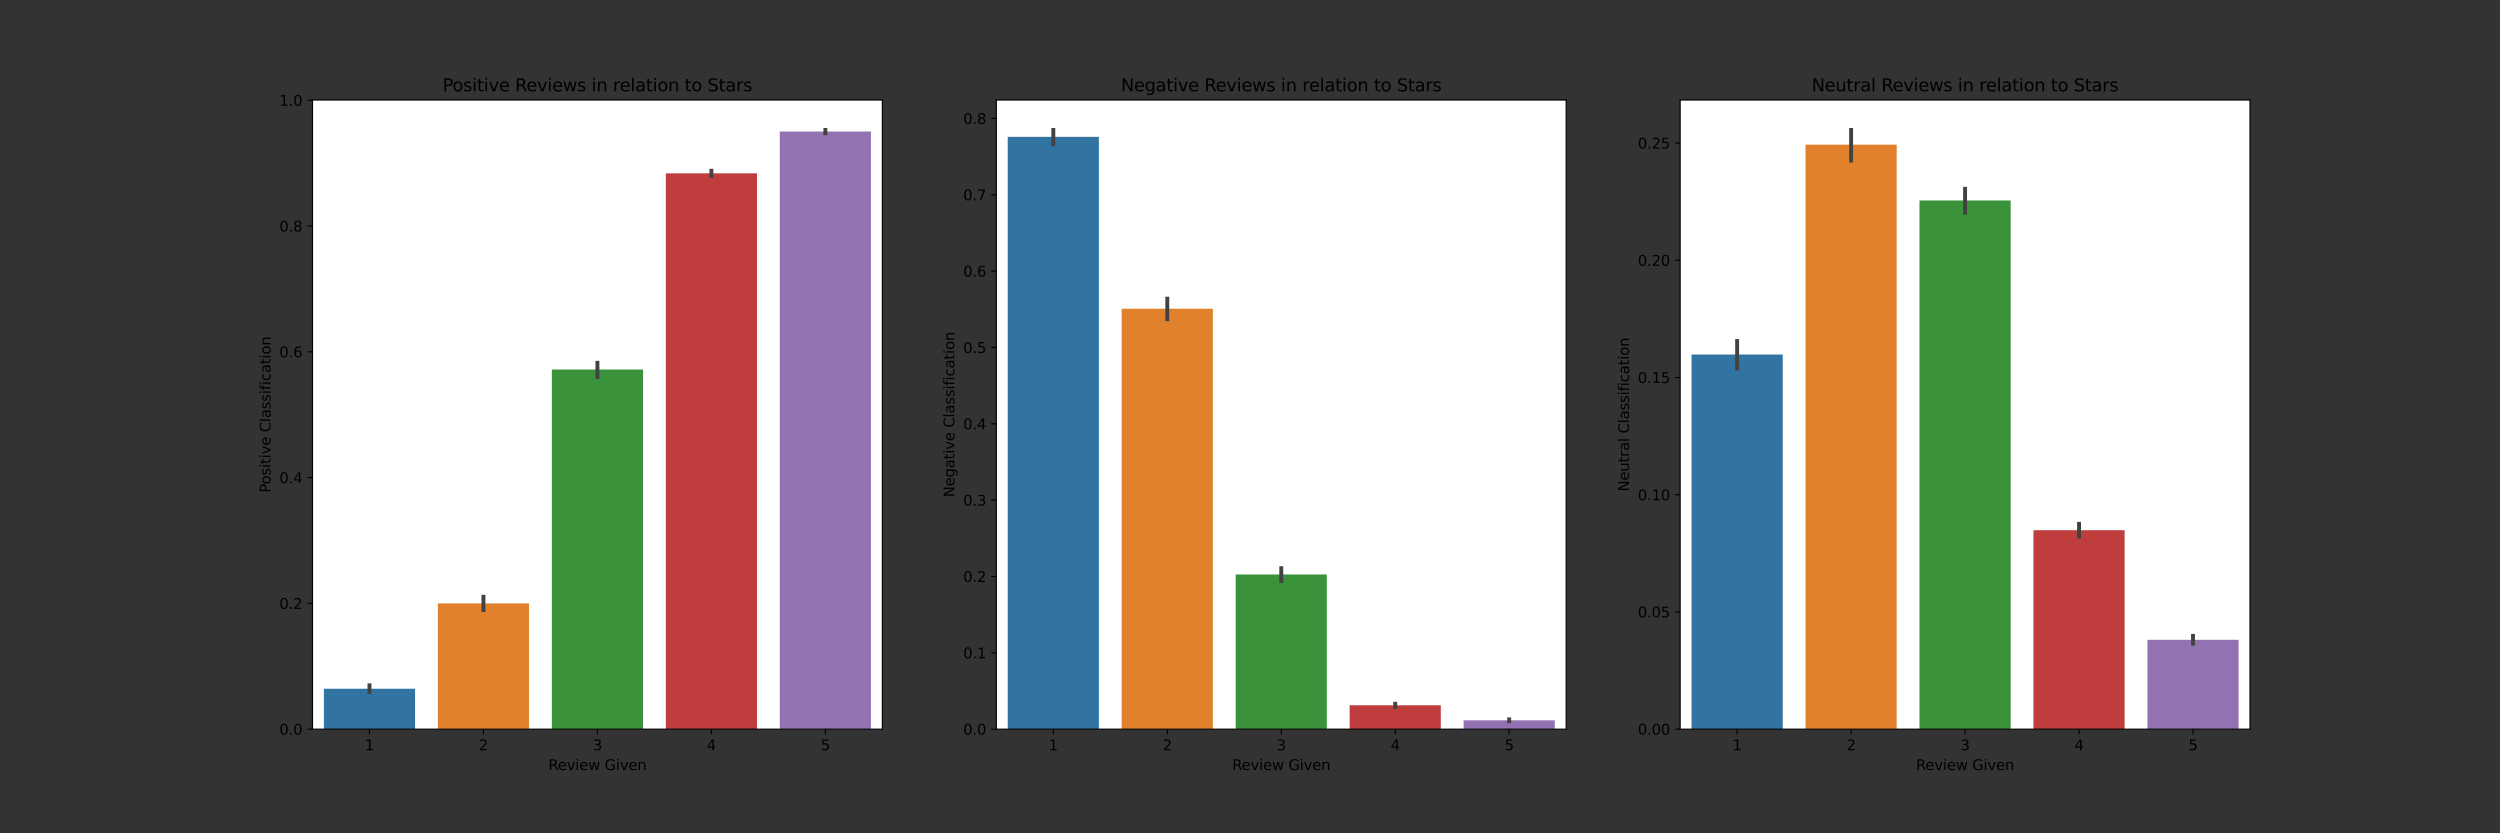 <?xml version="1.0" encoding="utf-8" standalone="no"?>
<!DOCTYPE svg PUBLIC "-//W3C//DTD SVG 1.1//EN"
  "http://www.w3.org/Graphics/SVG/1.1/DTD/svg11.dtd">
<svg height="576pt" version="1.1" viewBox="0 0 1728 576" width="1728pt" xmlns="http://www.w3.org/2000/svg" xmlns:xlink="http://www.w3.org/1999/xlink">
 <rect x="0" y="0" width="1728" height="576" fill="#333333" stroke="none"/>
 <defs>
  <style type="text/css">*{stroke-linecap:butt;stroke-linejoin:round;}</style>
 </defs>
 <g id="figure_1">
  <g id="patch_1">
   <path d="M 0 576 
L 1728 576 
L 1728 0 
L 0 0 
z
" style="fill:none;"/>
  </g>
  <g id="axes_1">
   <g id="patch_2">
    <path d="M 216 504 
L 609.882 504 
L 609.882 69.12 
L 216 69.12 
z
" style="fill:#ffffff;"/>
   </g>
   <g id="patch_3">
    <path clip-path="url(#p3fa3a18279)" d="M 223.878 504 
L 286.899 504 
L 286.899 476.05 
L 223.878 476.05 
z
" style="fill:#3274a1;"/>
   </g>
   <g id="patch_4">
    <path clip-path="url(#p3fa3a18279)" d="M 302.654 504 
L 365.675 504 
L 365.675 417.08 
L 302.654 417.08 
z
" style="fill:#e1812c;"/>
   </g>
   <g id="patch_5">
    <path clip-path="url(#p3fa3a18279)" d="M 381.431 504 
L 444.452 504 
L 444.452 255.425 
L 381.431 255.425 
z
" style="fill:#3a923a;"/>
   </g>
   <g id="patch_6">
    <path clip-path="url(#p3fa3a18279)" d="M 460.207 504 
L 523.228 504 
L 523.228 119.795 
L 460.207 119.795 
z
" style="fill:#c03d3e;"/>
   </g>
   <g id="patch_7">
    <path clip-path="url(#p3fa3a18279)" d="M 538.984 504 
L 602.005 504 
L 602.005 90.93 
L 538.984 90.93 
z
" style="fill:#9372b2;"/>
   </g>
   <g id="matplotlib.axis_1">
    <g id="xtick_1">
     <g id="line2d_1">
      <defs>
       <path d="M 0 0 
L 0 3.5 
" id="m4351bc557c" style="stroke:#000000;stroke-width:0.8;"/>
      </defs>
      <g>
       <use style="stroke:#000000;stroke-width:0.8;" x="255.388" xlink:href="#m4351bc557c" y="504"/>
      </g>
     </g>
     <g id="text_1">
      <!-- 1 -->
      <g transform="translate(252.207 518.598)scale(0.1 -0.1)">
       <defs>
        <path d="M 794 531 
L 1825 531 
L 1825 4091 
L 703 3866 
L 703 4441 
L 1819 4666 
L 2450 4666 
L 2450 531 
L 3481 531 
L 3481 0 
L 794 0 
L 794 531 
z
" id="DejaVuSans-31" transform="scale(0.016)"/>
       </defs>
       <use xlink:href="#DejaVuSans-31"/>
      </g>
     </g>
    </g>
    <g id="xtick_2">
     <g id="line2d_2">
      <g>
       <use style="stroke:#000000;stroke-width:0.8;" x="334.165" xlink:href="#m4351bc557c" y="504"/>
      </g>
     </g>
     <g id="text_2">
      <!-- 2 -->
      <g transform="translate(330.983 518.598)scale(0.1 -0.1)">
       <defs>
        <path d="M 1228 531 
L 3431 531 
L 3431 0 
L 469 0 
L 469 531 
Q 828 903 1448 1529 
Q 2069 2156 2228 2338 
Q 2531 2678 2651 2914 
Q 2772 3150 2772 3378 
Q 2772 3750 2511 3984 
Q 2250 4219 1831 4219 
Q 1534 4219 1204 4116 
Q 875 4013 500 3803 
L 500 4441 
Q 881 4594 1212 4672 
Q 1544 4750 1819 4750 
Q 2544 4750 2975 4387 
Q 3406 4025 3406 3419 
Q 3406 3131 3298 2873 
Q 3191 2616 2906 2266 
Q 2828 2175 2409 1742 
Q 1991 1309 1228 531 
z
" id="DejaVuSans-32" transform="scale(0.016)"/>
       </defs>
       <use xlink:href="#DejaVuSans-32"/>
      </g>
     </g>
    </g>
    <g id="xtick_3">
     <g id="line2d_3">
      <g>
       <use style="stroke:#000000;stroke-width:0.8;" x="412.941" xlink:href="#m4351bc557c" y="504"/>
      </g>
     </g>
     <g id="text_3">
      <!-- 3 -->
      <g transform="translate(409.76 518.598)scale(0.1 -0.1)">
       <defs>
        <path d="M 2597 2516 
Q 3050 2419 3304 2112 
Q 3559 1806 3559 1356 
Q 3559 666 3084 287 
Q 2609 -91 1734 -91 
Q 1441 -91 1130 -33 
Q 819 25 488 141 
L 488 750 
Q 750 597 1062 519 
Q 1375 441 1716 441 
Q 2309 441 2620 675 
Q 2931 909 2931 1356 
Q 2931 1769 2642 2001 
Q 2353 2234 1838 2234 
L 1294 2234 
L 1294 2753 
L 1863 2753 
Q 2328 2753 2575 2939 
Q 2822 3125 2822 3475 
Q 2822 3834 2567 4026 
Q 2313 4219 1838 4219 
Q 1578 4219 1281 4162 
Q 984 4106 628 3988 
L 628 4550 
Q 988 4650 1302 4700 
Q 1616 4750 1894 4750 
Q 2613 4750 3031 4423 
Q 3450 4097 3450 3541 
Q 3450 3153 3228 2886 
Q 3006 2619 2597 2516 
z
" id="DejaVuSans-33" transform="scale(0.016)"/>
       </defs>
       <use xlink:href="#DejaVuSans-33"/>
      </g>
     </g>
    </g>
    <g id="xtick_4">
     <g id="line2d_4">
      <g>
       <use style="stroke:#000000;stroke-width:0.8;" x="491.718" xlink:href="#m4351bc557c" y="504"/>
      </g>
     </g>
     <g id="text_4">
      <!-- 4 -->
      <g transform="translate(488.536 518.598)scale(0.1 -0.1)">
       <defs>
        <path d="M 2419 4116 
L 825 1625 
L 2419 1625 
L 2419 4116 
z
M 2253 4666 
L 3047 4666 
L 3047 1625 
L 3713 1625 
L 3713 1100 
L 3047 1100 
L 3047 0 
L 2419 0 
L 2419 1100 
L 313 1100 
L 313 1709 
L 2253 4666 
z
" id="DejaVuSans-34" transform="scale(0.016)"/>
       </defs>
       <use xlink:href="#DejaVuSans-34"/>
      </g>
     </g>
    </g>
    <g id="xtick_5">
     <g id="line2d_5">
      <g>
       <use style="stroke:#000000;stroke-width:0.8;" x="570.494" xlink:href="#m4351bc557c" y="504"/>
      </g>
     </g>
     <g id="text_5">
      <!-- 5 -->
      <g transform="translate(567.313 518.598)scale(0.1 -0.1)">
       <defs>
        <path d="M 691 4666 
L 3169 4666 
L 3169 4134 
L 1269 4134 
L 1269 2991 
Q 1406 3038 1543 3061 
Q 1681 3084 1819 3084 
Q 2600 3084 3056 2656 
Q 3513 2228 3513 1497 
Q 3513 744 3044 326 
Q 2575 -91 1722 -91 
Q 1428 -91 1123 -41 
Q 819 9 494 109 
L 494 744 
Q 775 591 1075 516 
Q 1375 441 1709 441 
Q 2250 441 2565 725 
Q 2881 1009 2881 1497 
Q 2881 1984 2565 2268 
Q 2250 2553 1709 2553 
Q 1456 2553 1204 2497 
Q 953 2441 691 2322 
L 691 4666 
z
" id="DejaVuSans-35" transform="scale(0.016)"/>
       </defs>
       <use xlink:href="#DejaVuSans-35"/>
      </g>
     </g>
    </g>
    <g id="text_6">
     <!-- Review Given -->
     <g transform="translate(379.044 532.277)scale(0.1 -0.1)">
      <defs>
       <path d="M 2841 2188 
Q 3044 2119 3236 1894 
Q 3428 1669 3622 1275 
L 4263 0 
L 3584 0 
L 2988 1197 
Q 2756 1666 2539 1819 
Q 2322 1972 1947 1972 
L 1259 1972 
L 1259 0 
L 628 0 
L 628 4666 
L 2053 4666 
Q 2853 4666 3247 4331 
Q 3641 3997 3641 3322 
Q 3641 2881 3436 2590 
Q 3231 2300 2841 2188 
z
M 1259 4147 
L 1259 2491 
L 2053 2491 
Q 2509 2491 2742 2702 
Q 2975 2913 2975 3322 
Q 2975 3731 2742 3939 
Q 2509 4147 2053 4147 
L 1259 4147 
z
" id="DejaVuSans-52" transform="scale(0.016)"/>
       <path d="M 3597 1894 
L 3597 1613 
L 953 1613 
Q 991 1019 1311 708 
Q 1631 397 2203 397 
Q 2534 397 2845 478 
Q 3156 559 3463 722 
L 3463 178 
Q 3153 47 2828 -22 
Q 2503 -91 2169 -91 
Q 1331 -91 842 396 
Q 353 884 353 1716 
Q 353 2575 817 3079 
Q 1281 3584 2069 3584 
Q 2775 3584 3186 3129 
Q 3597 2675 3597 1894 
z
M 3022 2063 
Q 3016 2534 2758 2815 
Q 2500 3097 2075 3097 
Q 1594 3097 1305 2825 
Q 1016 2553 972 2059 
L 3022 2063 
z
" id="DejaVuSans-65" transform="scale(0.016)"/>
       <path d="M 191 3500 
L 800 3500 
L 1894 563 
L 2988 3500 
L 3597 3500 
L 2284 0 
L 1503 0 
L 191 3500 
z
" id="DejaVuSans-76" transform="scale(0.016)"/>
       <path d="M 603 3500 
L 1178 3500 
L 1178 0 
L 603 0 
L 603 3500 
z
M 603 4863 
L 1178 4863 
L 1178 4134 
L 603 4134 
L 603 4863 
z
" id="DejaVuSans-69" transform="scale(0.016)"/>
       <path d="M 269 3500 
L 844 3500 
L 1563 769 
L 2278 3500 
L 2956 3500 
L 3675 769 
L 4391 3500 
L 4966 3500 
L 4050 0 
L 3372 0 
L 2619 2869 
L 1863 0 
L 1184 0 
L 269 3500 
z
" id="DejaVuSans-77" transform="scale(0.016)"/>
       <path id="DejaVuSans-20" transform="scale(0.016)"/>
       <path d="M 3809 666 
L 3809 1919 
L 2778 1919 
L 2778 2438 
L 4434 2438 
L 4434 434 
Q 4069 175 3628 42 
Q 3188 -91 2688 -91 
Q 1594 -91 976 548 
Q 359 1188 359 2328 
Q 359 3472 976 4111 
Q 1594 4750 2688 4750 
Q 3144 4750 3555 4637 
Q 3966 4525 4313 4306 
L 4313 3634 
Q 3963 3931 3569 4081 
Q 3175 4231 2741 4231 
Q 1884 4231 1454 3753 
Q 1025 3275 1025 2328 
Q 1025 1384 1454 906 
Q 1884 428 2741 428 
Q 3075 428 3337 486 
Q 3600 544 3809 666 
z
" id="DejaVuSans-47" transform="scale(0.016)"/>
       <path d="M 3513 2113 
L 3513 0 
L 2938 0 
L 2938 2094 
Q 2938 2591 2744 2837 
Q 2550 3084 2163 3084 
Q 1697 3084 1428 2787 
Q 1159 2491 1159 1978 
L 1159 0 
L 581 0 
L 581 3500 
L 1159 3500 
L 1159 2956 
Q 1366 3272 1645 3428 
Q 1925 3584 2291 3584 
Q 2894 3584 3203 3211 
Q 3513 2838 3513 2113 
z
" id="DejaVuSans-6e" transform="scale(0.016)"/>
      </defs>
      <use xlink:href="#DejaVuSans-52"/>
      <use x="64.982" xlink:href="#DejaVuSans-65"/>
      <use x="126.506" xlink:href="#DejaVuSans-76"/>
      <use x="185.686" xlink:href="#DejaVuSans-69"/>
      <use x="213.469" xlink:href="#DejaVuSans-65"/>
      <use x="274.992" xlink:href="#DejaVuSans-77"/>
      <use x="356.779" xlink:href="#DejaVuSans-20"/>
      <use x="388.566" xlink:href="#DejaVuSans-47"/>
      <use x="466.057" xlink:href="#DejaVuSans-69"/>
      <use x="493.84" xlink:href="#DejaVuSans-76"/>
      <use x="553.02" xlink:href="#DejaVuSans-65"/>
      <use x="614.543" xlink:href="#DejaVuSans-6e"/>
     </g>
    </g>
   </g>
   <g id="matplotlib.axis_2">
    <g id="ytick_1">
     <g id="line2d_6">
      <defs>
       <path d="M 0 0 
L -3.5 0 
" id="mbedfb4314b" style="stroke:#000000;stroke-width:0.8;"/>
      </defs>
      <g>
       <use style="stroke:#000000;stroke-width:0.8;" x="216" xlink:href="#mbedfb4314b" y="504"/>
      </g>
     </g>
     <g id="text_7">
      <!-- 0.0 -->
      <g transform="translate(193.097 507.799)scale(0.1 -0.1)">
       <defs>
        <path d="M 2034 4250 
Q 1547 4250 1301 3770 
Q 1056 3291 1056 2328 
Q 1056 1369 1301 889 
Q 1547 409 2034 409 
Q 2525 409 2770 889 
Q 3016 1369 3016 2328 
Q 3016 3291 2770 3770 
Q 2525 4250 2034 4250 
z
M 2034 4750 
Q 2819 4750 3233 4129 
Q 3647 3509 3647 2328 
Q 3647 1150 3233 529 
Q 2819 -91 2034 -91 
Q 1250 -91 836 529 
Q 422 1150 422 2328 
Q 422 3509 836 4129 
Q 1250 4750 2034 4750 
z
" id="DejaVuSans-30" transform="scale(0.016)"/>
        <path d="M 684 794 
L 1344 794 
L 1344 0 
L 684 0 
L 684 794 
z
" id="DejaVuSans-2e" transform="scale(0.016)"/>
       </defs>
       <use xlink:href="#DejaVuSans-30"/>
       <use x="63.623" xlink:href="#DejaVuSans-2e"/>
       <use x="95.41" xlink:href="#DejaVuSans-30"/>
      </g>
     </g>
    </g>
    <g id="ytick_2">
     <g id="line2d_7">
      <g>
       <use style="stroke:#000000;stroke-width:0.8;" x="216" xlink:href="#mbedfb4314b" y="417.062"/>
      </g>
     </g>
     <g id="text_8">
      <!-- 0.2 -->
      <g transform="translate(193.097 420.861)scale(0.1 -0.1)">
       <use xlink:href="#DejaVuSans-30"/>
       <use x="63.623" xlink:href="#DejaVuSans-2e"/>
       <use x="95.41" xlink:href="#DejaVuSans-32"/>
      </g>
     </g>
    </g>
    <g id="ytick_3">
     <g id="line2d_8">
      <g>
       <use style="stroke:#000000;stroke-width:0.8;" x="216" xlink:href="#mbedfb4314b" y="330.124"/>
      </g>
     </g>
     <g id="text_9">
      <!-- 0.4 -->
      <g transform="translate(193.097 333.923)scale(0.1 -0.1)">
       <use xlink:href="#DejaVuSans-30"/>
       <use x="63.623" xlink:href="#DejaVuSans-2e"/>
       <use x="95.41" xlink:href="#DejaVuSans-34"/>
      </g>
     </g>
    </g>
    <g id="ytick_4">
     <g id="line2d_9">
      <g>
       <use style="stroke:#000000;stroke-width:0.8;" x="216" xlink:href="#mbedfb4314b" y="243.186"/>
      </g>
     </g>
     <g id="text_10">
      <!-- 0.6 -->
      <g transform="translate(193.097 246.985)scale(0.1 -0.1)">
       <defs>
        <path d="M 2113 2584 
Q 1688 2584 1439 2293 
Q 1191 2003 1191 1497 
Q 1191 994 1439 701 
Q 1688 409 2113 409 
Q 2538 409 2786 701 
Q 3034 994 3034 1497 
Q 3034 2003 2786 2293 
Q 2538 2584 2113 2584 
z
M 3366 4563 
L 3366 3988 
Q 3128 4100 2886 4159 
Q 2644 4219 2406 4219 
Q 1781 4219 1451 3797 
Q 1122 3375 1075 2522 
Q 1259 2794 1537 2939 
Q 1816 3084 2150 3084 
Q 2853 3084 3261 2657 
Q 3669 2231 3669 1497 
Q 3669 778 3244 343 
Q 2819 -91 2113 -91 
Q 1303 -91 875 529 
Q 447 1150 447 2328 
Q 447 3434 972 4092 
Q 1497 4750 2381 4750 
Q 2619 4750 2861 4703 
Q 3103 4656 3366 4563 
z
" id="DejaVuSans-36" transform="scale(0.016)"/>
       </defs>
       <use xlink:href="#DejaVuSans-30"/>
       <use x="63.623" xlink:href="#DejaVuSans-2e"/>
       <use x="95.41" xlink:href="#DejaVuSans-36"/>
      </g>
     </g>
    </g>
    <g id="ytick_5">
     <g id="line2d_10">
      <g>
       <use style="stroke:#000000;stroke-width:0.8;" x="216" xlink:href="#mbedfb4314b" y="156.248"/>
      </g>
     </g>
     <g id="text_11">
      <!-- 0.8 -->
      <g transform="translate(193.097 160.047)scale(0.1 -0.1)">
       <defs>
        <path d="M 2034 2216 
Q 1584 2216 1326 1975 
Q 1069 1734 1069 1313 
Q 1069 891 1326 650 
Q 1584 409 2034 409 
Q 2484 409 2743 651 
Q 3003 894 3003 1313 
Q 3003 1734 2745 1975 
Q 2488 2216 2034 2216 
z
M 1403 2484 
Q 997 2584 770 2862 
Q 544 3141 544 3541 
Q 544 4100 942 4425 
Q 1341 4750 2034 4750 
Q 2731 4750 3128 4425 
Q 3525 4100 3525 3541 
Q 3525 3141 3298 2862 
Q 3072 2584 2669 2484 
Q 3125 2378 3379 2068 
Q 3634 1759 3634 1313 
Q 3634 634 3220 271 
Q 2806 -91 2034 -91 
Q 1263 -91 848 271 
Q 434 634 434 1313 
Q 434 1759 690 2068 
Q 947 2378 1403 2484 
z
M 1172 3481 
Q 1172 3119 1398 2916 
Q 1625 2713 2034 2713 
Q 2441 2713 2670 2916 
Q 2900 3119 2900 3481 
Q 2900 3844 2670 4047 
Q 2441 4250 2034 4250 
Q 1625 4250 1398 4047 
Q 1172 3844 1172 3481 
z
" id="DejaVuSans-38" transform="scale(0.016)"/>
       </defs>
       <use xlink:href="#DejaVuSans-30"/>
       <use x="63.623" xlink:href="#DejaVuSans-2e"/>
       <use x="95.41" xlink:href="#DejaVuSans-38"/>
      </g>
     </g>
    </g>
    <g id="ytick_6">
     <g id="line2d_11">
      <g>
       <use style="stroke:#000000;stroke-width:0.8;" x="216" xlink:href="#mbedfb4314b" y="69.31"/>
      </g>
     </g>
     <g id="text_12">
      <!-- 1.0 -->
      <g transform="translate(193.097 73.109)scale(0.1 -0.1)">
       <use xlink:href="#DejaVuSans-31"/>
       <use x="63.623" xlink:href="#DejaVuSans-2e"/>
       <use x="95.41" xlink:href="#DejaVuSans-30"/>
      </g>
     </g>
    </g>
    <g id="text_13">
     <!-- Positive Classification -->
     <g transform="translate(187.017 340.504)rotate(-90)scale(0.1 -0.1)">
      <defs>
       <path d="M 1259 4147 
L 1259 2394 
L 2053 2394 
Q 2494 2394 2734 2622 
Q 2975 2850 2975 3272 
Q 2975 3691 2734 3919 
Q 2494 4147 2053 4147 
L 1259 4147 
z
M 628 4666 
L 2053 4666 
Q 2838 4666 3239 4311 
Q 3641 3956 3641 3272 
Q 3641 2581 3239 2228 
Q 2838 1875 2053 1875 
L 1259 1875 
L 1259 0 
L 628 0 
L 628 4666 
z
" id="DejaVuSans-50" transform="scale(0.016)"/>
       <path d="M 1959 3097 
Q 1497 3097 1228 2736 
Q 959 2375 959 1747 
Q 959 1119 1226 758 
Q 1494 397 1959 397 
Q 2419 397 2687 759 
Q 2956 1122 2956 1747 
Q 2956 2369 2687 2733 
Q 2419 3097 1959 3097 
z
M 1959 3584 
Q 2709 3584 3137 3096 
Q 3566 2609 3566 1747 
Q 3566 888 3137 398 
Q 2709 -91 1959 -91 
Q 1206 -91 779 398 
Q 353 888 353 1747 
Q 353 2609 779 3096 
Q 1206 3584 1959 3584 
z
" id="DejaVuSans-6f" transform="scale(0.016)"/>
       <path d="M 2834 3397 
L 2834 2853 
Q 2591 2978 2328 3040 
Q 2066 3103 1784 3103 
Q 1356 3103 1142 2972 
Q 928 2841 928 2578 
Q 928 2378 1081 2264 
Q 1234 2150 1697 2047 
L 1894 2003 
Q 2506 1872 2764 1633 
Q 3022 1394 3022 966 
Q 3022 478 2636 193 
Q 2250 -91 1575 -91 
Q 1294 -91 989 -36 
Q 684 19 347 128 
L 347 722 
Q 666 556 975 473 
Q 1284 391 1588 391 
Q 1994 391 2212 530 
Q 2431 669 2431 922 
Q 2431 1156 2273 1281 
Q 2116 1406 1581 1522 
L 1381 1569 
Q 847 1681 609 1914 
Q 372 2147 372 2553 
Q 372 3047 722 3315 
Q 1072 3584 1716 3584 
Q 2034 3584 2315 3537 
Q 2597 3491 2834 3397 
z
" id="DejaVuSans-73" transform="scale(0.016)"/>
       <path d="M 1172 4494 
L 1172 3500 
L 2356 3500 
L 2356 3053 
L 1172 3053 
L 1172 1153 
Q 1172 725 1289 603 
Q 1406 481 1766 481 
L 2356 481 
L 2356 0 
L 1766 0 
Q 1100 0 847 248 
Q 594 497 594 1153 
L 594 3053 
L 172 3053 
L 172 3500 
L 594 3500 
L 594 4494 
L 1172 4494 
z
" id="DejaVuSans-74" transform="scale(0.016)"/>
       <path d="M 4122 4306 
L 4122 3641 
Q 3803 3938 3442 4084 
Q 3081 4231 2675 4231 
Q 1875 4231 1450 3742 
Q 1025 3253 1025 2328 
Q 1025 1406 1450 917 
Q 1875 428 2675 428 
Q 3081 428 3442 575 
Q 3803 722 4122 1019 
L 4122 359 
Q 3791 134 3420 21 
Q 3050 -91 2638 -91 
Q 1578 -91 968 557 
Q 359 1206 359 2328 
Q 359 3453 968 4101 
Q 1578 4750 2638 4750 
Q 3056 4750 3426 4639 
Q 3797 4528 4122 4306 
z
" id="DejaVuSans-43" transform="scale(0.016)"/>
       <path d="M 603 4863 
L 1178 4863 
L 1178 0 
L 603 0 
L 603 4863 
z
" id="DejaVuSans-6c" transform="scale(0.016)"/>
       <path d="M 2194 1759 
Q 1497 1759 1228 1600 
Q 959 1441 959 1056 
Q 959 750 1161 570 
Q 1363 391 1709 391 
Q 2188 391 2477 730 
Q 2766 1069 2766 1631 
L 2766 1759 
L 2194 1759 
z
M 3341 1997 
L 3341 0 
L 2766 0 
L 2766 531 
Q 2569 213 2275 61 
Q 1981 -91 1556 -91 
Q 1019 -91 701 211 
Q 384 513 384 1019 
Q 384 1609 779 1909 
Q 1175 2209 1959 2209 
L 2766 2209 
L 2766 2266 
Q 2766 2663 2505 2880 
Q 2244 3097 1772 3097 
Q 1472 3097 1187 3025 
Q 903 2953 641 2809 
L 641 3341 
Q 956 3463 1253 3523 
Q 1550 3584 1831 3584 
Q 2591 3584 2966 3190 
Q 3341 2797 3341 1997 
z
" id="DejaVuSans-61" transform="scale(0.016)"/>
       <path d="M 2375 4863 
L 2375 4384 
L 1825 4384 
Q 1516 4384 1395 4259 
Q 1275 4134 1275 3809 
L 1275 3500 
L 2222 3500 
L 2222 3053 
L 1275 3053 
L 1275 0 
L 697 0 
L 697 3053 
L 147 3053 
L 147 3500 
L 697 3500 
L 697 3744 
Q 697 4328 969 4595 
Q 1241 4863 1831 4863 
L 2375 4863 
z
" id="DejaVuSans-66" transform="scale(0.016)"/>
       <path d="M 3122 3366 
L 3122 2828 
Q 2878 2963 2633 3030 
Q 2388 3097 2138 3097 
Q 1578 3097 1268 2742 
Q 959 2388 959 1747 
Q 959 1106 1268 751 
Q 1578 397 2138 397 
Q 2388 397 2633 464 
Q 2878 531 3122 666 
L 3122 134 
Q 2881 22 2623 -34 
Q 2366 -91 2075 -91 
Q 1284 -91 818 406 
Q 353 903 353 1747 
Q 353 2603 823 3093 
Q 1294 3584 2113 3584 
Q 2378 3584 2631 3529 
Q 2884 3475 3122 3366 
z
" id="DejaVuSans-63" transform="scale(0.016)"/>
      </defs>
      <use xlink:href="#DejaVuSans-50"/>
      <use x="56.678" xlink:href="#DejaVuSans-6f"/>
      <use x="117.859" xlink:href="#DejaVuSans-73"/>
      <use x="169.959" xlink:href="#DejaVuSans-69"/>
      <use x="197.742" xlink:href="#DejaVuSans-74"/>
      <use x="236.951" xlink:href="#DejaVuSans-69"/>
      <use x="264.734" xlink:href="#DejaVuSans-76"/>
      <use x="323.914" xlink:href="#DejaVuSans-65"/>
      <use x="385.438" xlink:href="#DejaVuSans-20"/>
      <use x="417.225" xlink:href="#DejaVuSans-43"/>
      <use x="487.049" xlink:href="#DejaVuSans-6c"/>
      <use x="514.832" xlink:href="#DejaVuSans-61"/>
      <use x="576.111" xlink:href="#DejaVuSans-73"/>
      <use x="628.211" xlink:href="#DejaVuSans-73"/>
      <use x="680.311" xlink:href="#DejaVuSans-69"/>
      <use x="708.094" xlink:href="#DejaVuSans-66"/>
      <use x="743.299" xlink:href="#DejaVuSans-69"/>
      <use x="771.082" xlink:href="#DejaVuSans-63"/>
      <use x="826.062" xlink:href="#DejaVuSans-61"/>
      <use x="887.342" xlink:href="#DejaVuSans-74"/>
      <use x="926.551" xlink:href="#DejaVuSans-69"/>
      <use x="954.334" xlink:href="#DejaVuSans-6f"/>
      <use x="1015.516" xlink:href="#DejaVuSans-6e"/>
     </g>
    </g>
   </g>
   <g id="line2d_12">
    <path clip-path="url(#p3fa3a18279)" d="M 255.388 478.301 
L 255.388 473.685 
" style="fill:none;stroke:#424242;stroke-linecap:square;stroke-width:2.7;"/>
   </g>
   <g id="line2d_13">
    <path clip-path="url(#p3fa3a18279)" d="M 334.165 421.671 
L 334.165 412.457 
" style="fill:none;stroke:#424242;stroke-linecap:square;stroke-width:2.7;"/>
   </g>
   <g id="line2d_14">
    <path clip-path="url(#p3fa3a18279)" d="M 412.941 260.511 
L 412.941 250.767 
" style="fill:none;stroke:#424242;stroke-linecap:square;stroke-width:2.7;"/>
   </g>
   <g id="line2d_15">
    <path clip-path="url(#p3fa3a18279)" d="M 491.718 121.734 
L 491.718 118.024 
" style="fill:none;stroke:#424242;stroke-linecap:square;stroke-width:2.7;"/>
   </g>
   <g id="line2d_16">
    <path clip-path="url(#p3fa3a18279)" d="M 570.494 92.084 
L 570.494 89.829 
" style="fill:none;stroke:#424242;stroke-linecap:square;stroke-width:2.7;"/>
   </g>
   <g id="patch_8">
    <path d="M 216 504 
L 216 69.12 
" style="fill:none;stroke:#000000;stroke-linecap:square;stroke-linejoin:miter;stroke-width:0.8;"/>
   </g>
   <g id="patch_9">
    <path d="M 609.882 504 
L 609.882 69.12 
" style="fill:none;stroke:#000000;stroke-linecap:square;stroke-linejoin:miter;stroke-width:0.8;"/>
   </g>
   <g id="patch_10">
    <path d="M 216 504 
L 609.882 504 
" style="fill:none;stroke:#000000;stroke-linecap:square;stroke-linejoin:miter;stroke-width:0.8;"/>
   </g>
   <g id="patch_11">
    <path d="M 216 69.12 
L 609.882 69.12 
" style="fill:none;stroke:#000000;stroke-linecap:square;stroke-linejoin:miter;stroke-width:0.8;"/>
   </g>
   <g id="text_14">
    <!-- Positive Reviews in relation to Stars -->
    <g transform="translate(305.964 63.12)scale(0.12 -0.12)">
     <defs>
      <path d="M 2631 2963 
Q 2534 3019 2420 3045 
Q 2306 3072 2169 3072 
Q 1681 3072 1420 2755 
Q 1159 2438 1159 1844 
L 1159 0 
L 581 0 
L 581 3500 
L 1159 3500 
L 1159 2956 
Q 1341 3275 1631 3429 
Q 1922 3584 2338 3584 
Q 2397 3584 2469 3576 
Q 2541 3569 2628 3553 
L 2631 2963 
z
" id="DejaVuSans-72" transform="scale(0.016)"/>
      <path d="M 3425 4513 
L 3425 3897 
Q 3066 4069 2747 4153 
Q 2428 4238 2131 4238 
Q 1616 4238 1336 4038 
Q 1056 3838 1056 3469 
Q 1056 3159 1242 3001 
Q 1428 2844 1947 2747 
L 2328 2669 
Q 3034 2534 3370 2195 
Q 3706 1856 3706 1288 
Q 3706 609 3251 259 
Q 2797 -91 1919 -91 
Q 1588 -91 1214 -16 
Q 841 59 441 206 
L 441 856 
Q 825 641 1194 531 
Q 1563 422 1919 422 
Q 2459 422 2753 634 
Q 3047 847 3047 1241 
Q 3047 1584 2836 1778 
Q 2625 1972 2144 2069 
L 1759 2144 
Q 1053 2284 737 2584 
Q 422 2884 422 3419 
Q 422 4038 858 4394 
Q 1294 4750 2059 4750 
Q 2388 4750 2728 4690 
Q 3069 4631 3425 4513 
z
" id="DejaVuSans-53" transform="scale(0.016)"/>
     </defs>
     <use xlink:href="#DejaVuSans-50"/>
     <use x="56.678" xlink:href="#DejaVuSans-6f"/>
     <use x="117.859" xlink:href="#DejaVuSans-73"/>
     <use x="169.959" xlink:href="#DejaVuSans-69"/>
     <use x="197.742" xlink:href="#DejaVuSans-74"/>
     <use x="236.951" xlink:href="#DejaVuSans-69"/>
     <use x="264.734" xlink:href="#DejaVuSans-76"/>
     <use x="323.914" xlink:href="#DejaVuSans-65"/>
     <use x="385.438" xlink:href="#DejaVuSans-20"/>
     <use x="417.225" xlink:href="#DejaVuSans-52"/>
     <use x="482.207" xlink:href="#DejaVuSans-65"/>
     <use x="543.73" xlink:href="#DejaVuSans-76"/>
     <use x="602.91" xlink:href="#DejaVuSans-69"/>
     <use x="630.693" xlink:href="#DejaVuSans-65"/>
     <use x="692.217" xlink:href="#DejaVuSans-77"/>
     <use x="774.004" xlink:href="#DejaVuSans-73"/>
     <use x="826.104" xlink:href="#DejaVuSans-20"/>
     <use x="857.891" xlink:href="#DejaVuSans-69"/>
     <use x="885.674" xlink:href="#DejaVuSans-6e"/>
     <use x="949.053" xlink:href="#DejaVuSans-20"/>
     <use x="980.84" xlink:href="#DejaVuSans-72"/>
     <use x="1019.703" xlink:href="#DejaVuSans-65"/>
     <use x="1081.227" xlink:href="#DejaVuSans-6c"/>
     <use x="1109.01" xlink:href="#DejaVuSans-61"/>
     <use x="1170.289" xlink:href="#DejaVuSans-74"/>
     <use x="1209.498" xlink:href="#DejaVuSans-69"/>
     <use x="1237.281" xlink:href="#DejaVuSans-6f"/>
     <use x="1298.463" xlink:href="#DejaVuSans-6e"/>
     <use x="1361.842" xlink:href="#DejaVuSans-20"/>
     <use x="1393.629" xlink:href="#DejaVuSans-74"/>
     <use x="1432.838" xlink:href="#DejaVuSans-6f"/>
     <use x="1494.02" xlink:href="#DejaVuSans-20"/>
     <use x="1525.807" xlink:href="#DejaVuSans-53"/>
     <use x="1589.283" xlink:href="#DejaVuSans-74"/>
     <use x="1628.492" xlink:href="#DejaVuSans-61"/>
     <use x="1689.771" xlink:href="#DejaVuSans-72"/>
     <use x="1730.885" xlink:href="#DejaVuSans-73"/>
    </g>
   </g>
  </g>
  <g id="axes_2">
   <g id="patch_12">
    <path d="M 688.659 504 
L 1082.541 504 
L 1082.541 69.12 
L 688.659 69.12 
z
" style="fill:#ffffff;"/>
   </g>
   <g id="patch_13">
    <path clip-path="url(#p9b57803f1b)" d="M 696.536 504 
L 759.558 504 
L 759.558 94.588 
L 696.536 94.588 
z
" style="fill:#3274a1;"/>
   </g>
   <g id="patch_14">
    <path clip-path="url(#p9b57803f1b)" d="M 775.313 504 
L 838.334 504 
L 838.334 213.402 
L 775.313 213.402 
z
" style="fill:#e1812c;"/>
   </g>
   <g id="patch_15">
    <path clip-path="url(#p9b57803f1b)" d="M 854.089 504 
L 917.111 504 
L 917.111 397.079 
L 854.089 397.079 
z
" style="fill:#3a923a;"/>
   </g>
   <g id="patch_16">
    <path clip-path="url(#p9b57803f1b)" d="M 932.866 504 
L 995.887 504 
L 995.887 487.501 
L 932.866 487.501 
z
" style="fill:#c03d3e;"/>
   </g>
   <g id="patch_17">
    <path clip-path="url(#p9b57803f1b)" d="M 1011.642 504 
L 1074.664 504 
L 1074.664 497.872 
L 1011.642 497.872 
z
" style="fill:#9372b2;"/>
   </g>
   <g id="matplotlib.axis_3">
    <g id="xtick_6">
     <g id="line2d_17">
      <g>
       <use style="stroke:#000000;stroke-width:0.8;" x="728.047" xlink:href="#m4351bc557c" y="504"/>
      </g>
     </g>
     <g id="text_15">
      <!-- 1 -->
      <g transform="translate(724.866 518.598)scale(0.1 -0.1)">
       <use xlink:href="#DejaVuSans-31"/>
      </g>
     </g>
    </g>
    <g id="xtick_7">
     <g id="line2d_18">
      <g>
       <use style="stroke:#000000;stroke-width:0.8;" x="806.824" xlink:href="#m4351bc557c" y="504"/>
      </g>
     </g>
     <g id="text_16">
      <!-- 2 -->
      <g transform="translate(803.642 518.598)scale(0.1 -0.1)">
       <use xlink:href="#DejaVuSans-32"/>
      </g>
     </g>
    </g>
    <g id="xtick_8">
     <g id="line2d_19">
      <g>
       <use style="stroke:#000000;stroke-width:0.8;" x="885.6" xlink:href="#m4351bc557c" y="504"/>
      </g>
     </g>
     <g id="text_17">
      <!-- 3 -->
      <g transform="translate(882.419 518.598)scale(0.1 -0.1)">
       <use xlink:href="#DejaVuSans-33"/>
      </g>
     </g>
    </g>
    <g id="xtick_9">
     <g id="line2d_20">
      <g>
       <use style="stroke:#000000;stroke-width:0.8;" x="964.376" xlink:href="#m4351bc557c" y="504"/>
      </g>
     </g>
     <g id="text_18">
      <!-- 4 -->
      <g transform="translate(961.195 518.598)scale(0.1 -0.1)">
       <use xlink:href="#DejaVuSans-34"/>
      </g>
     </g>
    </g>
    <g id="xtick_10">
     <g id="line2d_21">
      <g>
       <use style="stroke:#000000;stroke-width:0.8;" x="1043.153" xlink:href="#m4351bc557c" y="504"/>
      </g>
     </g>
     <g id="text_19">
      <!-- 5 -->
      <g transform="translate(1039.972 518.598)scale(0.1 -0.1)">
       <use xlink:href="#DejaVuSans-35"/>
      </g>
     </g>
    </g>
    <g id="text_20">
     <!-- Review Given -->
     <g transform="translate(851.703 532.277)scale(0.1 -0.1)">
      <use xlink:href="#DejaVuSans-52"/>
      <use x="64.982" xlink:href="#DejaVuSans-65"/>
      <use x="126.506" xlink:href="#DejaVuSans-76"/>
      <use x="185.686" xlink:href="#DejaVuSans-69"/>
      <use x="213.469" xlink:href="#DejaVuSans-65"/>
      <use x="274.992" xlink:href="#DejaVuSans-77"/>
      <use x="356.779" xlink:href="#DejaVuSans-20"/>
      <use x="388.566" xlink:href="#DejaVuSans-47"/>
      <use x="466.057" xlink:href="#DejaVuSans-69"/>
      <use x="493.84" xlink:href="#DejaVuSans-76"/>
      <use x="553.02" xlink:href="#DejaVuSans-65"/>
      <use x="614.543" xlink:href="#DejaVuSans-6e"/>
     </g>
    </g>
   </g>
   <g id="matplotlib.axis_4">
    <g id="ytick_7">
     <g id="line2d_22">
      <g>
       <use style="stroke:#000000;stroke-width:0.8;" x="688.659" xlink:href="#mbedfb4314b" y="504"/>
      </g>
     </g>
     <g id="text_21">
      <!-- 0.0 -->
      <g transform="translate(665.756 507.799)scale(0.1 -0.1)">
       <use xlink:href="#DejaVuSans-30"/>
       <use x="63.623" xlink:href="#DejaVuSans-2e"/>
       <use x="95.41" xlink:href="#DejaVuSans-30"/>
      </g>
     </g>
    </g>
    <g id="ytick_8">
     <g id="line2d_23">
      <g>
       <use style="stroke:#000000;stroke-width:0.8;" x="688.659" xlink:href="#mbedfb4314b" y="451.233"/>
      </g>
     </g>
     <g id="text_22">
      <!-- 0.1 -->
      <g transform="translate(665.756 455.032)scale(0.1 -0.1)">
       <use xlink:href="#DejaVuSans-30"/>
       <use x="63.623" xlink:href="#DejaVuSans-2e"/>
       <use x="95.41" xlink:href="#DejaVuSans-31"/>
      </g>
     </g>
    </g>
    <g id="ytick_9">
     <g id="line2d_24">
      <g>
       <use style="stroke:#000000;stroke-width:0.8;" x="688.659" xlink:href="#mbedfb4314b" y="398.466"/>
      </g>
     </g>
     <g id="text_23">
      <!-- 0.2 -->
      <g transform="translate(665.756 402.265)scale(0.1 -0.1)">
       <use xlink:href="#DejaVuSans-30"/>
       <use x="63.623" xlink:href="#DejaVuSans-2e"/>
       <use x="95.41" xlink:href="#DejaVuSans-32"/>
      </g>
     </g>
    </g>
    <g id="ytick_10">
     <g id="line2d_25">
      <g>
       <use style="stroke:#000000;stroke-width:0.8;" x="688.659" xlink:href="#mbedfb4314b" y="345.699"/>
      </g>
     </g>
     <g id="text_24">
      <!-- 0.3 -->
      <g transform="translate(665.756 349.498)scale(0.1 -0.1)">
       <use xlink:href="#DejaVuSans-30"/>
       <use x="63.623" xlink:href="#DejaVuSans-2e"/>
       <use x="95.41" xlink:href="#DejaVuSans-33"/>
      </g>
     </g>
    </g>
    <g id="ytick_11">
     <g id="line2d_26">
      <g>
       <use style="stroke:#000000;stroke-width:0.8;" x="688.659" xlink:href="#mbedfb4314b" y="292.932"/>
      </g>
     </g>
     <g id="text_25">
      <!-- 0.4 -->
      <g transform="translate(665.756 296.731)scale(0.1 -0.1)">
       <use xlink:href="#DejaVuSans-30"/>
       <use x="63.623" xlink:href="#DejaVuSans-2e"/>
       <use x="95.41" xlink:href="#DejaVuSans-34"/>
      </g>
     </g>
    </g>
    <g id="ytick_12">
     <g id="line2d_27">
      <g>
       <use style="stroke:#000000;stroke-width:0.8;" x="688.659" xlink:href="#mbedfb4314b" y="240.165"/>
      </g>
     </g>
     <g id="text_26">
      <!-- 0.5 -->
      <g transform="translate(665.756 243.964)scale(0.1 -0.1)">
       <use xlink:href="#DejaVuSans-30"/>
       <use x="63.623" xlink:href="#DejaVuSans-2e"/>
       <use x="95.41" xlink:href="#DejaVuSans-35"/>
      </g>
     </g>
    </g>
    <g id="ytick_13">
     <g id="line2d_28">
      <g>
       <use style="stroke:#000000;stroke-width:0.8;" x="688.659" xlink:href="#mbedfb4314b" y="187.398"/>
      </g>
     </g>
     <g id="text_27">
      <!-- 0.6 -->
      <g transform="translate(665.756 191.197)scale(0.1 -0.1)">
       <use xlink:href="#DejaVuSans-30"/>
       <use x="63.623" xlink:href="#DejaVuSans-2e"/>
       <use x="95.41" xlink:href="#DejaVuSans-36"/>
      </g>
     </g>
    </g>
    <g id="ytick_14">
     <g id="line2d_29">
      <g>
       <use style="stroke:#000000;stroke-width:0.8;" x="688.659" xlink:href="#mbedfb4314b" y="134.631"/>
      </g>
     </g>
     <g id="text_28">
      <!-- 0.7 -->
      <g transform="translate(665.756 138.43)scale(0.1 -0.1)">
       <defs>
        <path d="M 525 4666 
L 3525 4666 
L 3525 4397 
L 1831 0 
L 1172 0 
L 2766 4134 
L 525 4134 
L 525 4666 
z
" id="DejaVuSans-37" transform="scale(0.016)"/>
       </defs>
       <use xlink:href="#DejaVuSans-30"/>
       <use x="63.623" xlink:href="#DejaVuSans-2e"/>
       <use x="95.41" xlink:href="#DejaVuSans-37"/>
      </g>
     </g>
    </g>
    <g id="ytick_15">
     <g id="line2d_30">
      <g>
       <use style="stroke:#000000;stroke-width:0.8;" x="688.659" xlink:href="#mbedfb4314b" y="81.864"/>
      </g>
     </g>
     <g id="text_29">
      <!-- 0.8 -->
      <g transform="translate(665.756 85.663)scale(0.1 -0.1)">
       <use xlink:href="#DejaVuSans-30"/>
       <use x="63.623" xlink:href="#DejaVuSans-2e"/>
       <use x="95.41" xlink:href="#DejaVuSans-38"/>
      </g>
     </g>
    </g>
    <g id="text_30">
     <!-- Negative Classification -->
     <g transform="translate(659.676 343.673)rotate(-90)scale(0.1 -0.1)">
      <defs>
       <path d="M 628 4666 
L 1478 4666 
L 3547 763 
L 3547 4666 
L 4159 4666 
L 4159 0 
L 3309 0 
L 1241 3903 
L 1241 0 
L 628 0 
L 628 4666 
z
" id="DejaVuSans-4e" transform="scale(0.016)"/>
       <path d="M 2906 1791 
Q 2906 2416 2648 2759 
Q 2391 3103 1925 3103 
Q 1463 3103 1205 2759 
Q 947 2416 947 1791 
Q 947 1169 1205 825 
Q 1463 481 1925 481 
Q 2391 481 2648 825 
Q 2906 1169 2906 1791 
z
M 3481 434 
Q 3481 -459 3084 -895 
Q 2688 -1331 1869 -1331 
Q 1566 -1331 1297 -1286 
Q 1028 -1241 775 -1147 
L 775 -588 
Q 1028 -725 1275 -790 
Q 1522 -856 1778 -856 
Q 2344 -856 2625 -561 
Q 2906 -266 2906 331 
L 2906 616 
Q 2728 306 2450 153 
Q 2172 0 1784 0 
Q 1141 0 747 490 
Q 353 981 353 1791 
Q 353 2603 747 3093 
Q 1141 3584 1784 3584 
Q 2172 3584 2450 3431 
Q 2728 3278 2906 2969 
L 2906 3500 
L 3481 3500 
L 3481 434 
z
" id="DejaVuSans-67" transform="scale(0.016)"/>
      </defs>
      <use xlink:href="#DejaVuSans-4e"/>
      <use x="74.805" xlink:href="#DejaVuSans-65"/>
      <use x="136.328" xlink:href="#DejaVuSans-67"/>
      <use x="199.805" xlink:href="#DejaVuSans-61"/>
      <use x="261.084" xlink:href="#DejaVuSans-74"/>
      <use x="300.293" xlink:href="#DejaVuSans-69"/>
      <use x="328.076" xlink:href="#DejaVuSans-76"/>
      <use x="387.256" xlink:href="#DejaVuSans-65"/>
      <use x="448.779" xlink:href="#DejaVuSans-20"/>
      <use x="480.566" xlink:href="#DejaVuSans-43"/>
      <use x="550.391" xlink:href="#DejaVuSans-6c"/>
      <use x="578.174" xlink:href="#DejaVuSans-61"/>
      <use x="639.453" xlink:href="#DejaVuSans-73"/>
      <use x="691.553" xlink:href="#DejaVuSans-73"/>
      <use x="743.652" xlink:href="#DejaVuSans-69"/>
      <use x="771.436" xlink:href="#DejaVuSans-66"/>
      <use x="806.641" xlink:href="#DejaVuSans-69"/>
      <use x="834.424" xlink:href="#DejaVuSans-63"/>
      <use x="889.404" xlink:href="#DejaVuSans-61"/>
      <use x="950.684" xlink:href="#DejaVuSans-74"/>
      <use x="989.893" xlink:href="#DejaVuSans-69"/>
      <use x="1017.676" xlink:href="#DejaVuSans-6f"/>
      <use x="1078.857" xlink:href="#DejaVuSans-6e"/>
     </g>
    </g>
   </g>
   <g id="line2d_31">
    <path clip-path="url(#p9b57803f1b)" d="M 728.047 99.769 
L 728.047 89.829 
" style="fill:none;stroke:#424242;stroke-linecap:square;stroke-width:2.7;"/>
   </g>
   <g id="line2d_32">
    <path clip-path="url(#p9b57803f1b)" d="M 806.824 220.617 
L 806.824 206.445 
" style="fill:none;stroke:#424242;stroke-linecap:square;stroke-width:2.7;"/>
   </g>
   <g id="line2d_33">
    <path clip-path="url(#p9b57803f1b)" d="M 885.6 401.621 
L 885.6 392.772 
" style="fill:none;stroke:#424242;stroke-linecap:square;stroke-width:2.7;"/>
   </g>
   <g id="line2d_34">
    <path clip-path="url(#p9b57803f1b)" d="M 964.376 488.604 
L 964.376 486.451 
" style="fill:none;stroke:#424242;stroke-linecap:square;stroke-width:2.7;"/>
   </g>
   <g id="line2d_35">
    <path clip-path="url(#p9b57803f1b)" d="M 1043.153 498.51 
L 1043.153 497.223 
" style="fill:none;stroke:#424242;stroke-linecap:square;stroke-width:2.7;"/>
   </g>
   <g id="patch_18">
    <path d="M 688.659 504 
L 688.659 69.12 
" style="fill:none;stroke:#000000;stroke-linecap:square;stroke-linejoin:miter;stroke-width:0.8;"/>
   </g>
   <g id="patch_19">
    <path d="M 1082.541 504 
L 1082.541 69.12 
" style="fill:none;stroke:#000000;stroke-linecap:square;stroke-linejoin:miter;stroke-width:0.8;"/>
   </g>
   <g id="patch_20">
    <path d="M 688.659 504 
L 1082.541 504 
" style="fill:none;stroke:#000000;stroke-linecap:square;stroke-linejoin:miter;stroke-width:0.8;"/>
   </g>
   <g id="patch_21">
    <path d="M 688.659 69.12 
L 1082.541 69.12 
" style="fill:none;stroke:#000000;stroke-linecap:square;stroke-linejoin:miter;stroke-width:0.8;"/>
   </g>
   <g id="text_31">
    <!-- Negative Reviews in relation to Stars -->
    <g transform="translate(774.82 63.12)scale(0.12 -0.12)">
     <use xlink:href="#DejaVuSans-4e"/>
     <use x="74.805" xlink:href="#DejaVuSans-65"/>
     <use x="136.328" xlink:href="#DejaVuSans-67"/>
     <use x="199.805" xlink:href="#DejaVuSans-61"/>
     <use x="261.084" xlink:href="#DejaVuSans-74"/>
     <use x="300.293" xlink:href="#DejaVuSans-69"/>
     <use x="328.076" xlink:href="#DejaVuSans-76"/>
     <use x="387.256" xlink:href="#DejaVuSans-65"/>
     <use x="448.779" xlink:href="#DejaVuSans-20"/>
     <use x="480.566" xlink:href="#DejaVuSans-52"/>
     <use x="545.549" xlink:href="#DejaVuSans-65"/>
     <use x="607.072" xlink:href="#DejaVuSans-76"/>
     <use x="666.252" xlink:href="#DejaVuSans-69"/>
     <use x="694.035" xlink:href="#DejaVuSans-65"/>
     <use x="755.559" xlink:href="#DejaVuSans-77"/>
     <use x="837.346" xlink:href="#DejaVuSans-73"/>
     <use x="889.445" xlink:href="#DejaVuSans-20"/>
     <use x="921.232" xlink:href="#DejaVuSans-69"/>
     <use x="949.016" xlink:href="#DejaVuSans-6e"/>
     <use x="1012.395" xlink:href="#DejaVuSans-20"/>
     <use x="1044.182" xlink:href="#DejaVuSans-72"/>
     <use x="1083.045" xlink:href="#DejaVuSans-65"/>
     <use x="1144.568" xlink:href="#DejaVuSans-6c"/>
     <use x="1172.352" xlink:href="#DejaVuSans-61"/>
     <use x="1233.631" xlink:href="#DejaVuSans-74"/>
     <use x="1272.84" xlink:href="#DejaVuSans-69"/>
     <use x="1300.623" xlink:href="#DejaVuSans-6f"/>
     <use x="1361.805" xlink:href="#DejaVuSans-6e"/>
     <use x="1425.184" xlink:href="#DejaVuSans-20"/>
     <use x="1456.971" xlink:href="#DejaVuSans-74"/>
     <use x="1496.18" xlink:href="#DejaVuSans-6f"/>
     <use x="1557.361" xlink:href="#DejaVuSans-20"/>
     <use x="1589.148" xlink:href="#DejaVuSans-53"/>
     <use x="1652.625" xlink:href="#DejaVuSans-74"/>
     <use x="1691.834" xlink:href="#DejaVuSans-61"/>
     <use x="1753.113" xlink:href="#DejaVuSans-72"/>
     <use x="1794.227" xlink:href="#DejaVuSans-73"/>
    </g>
   </g>
  </g>
  <g id="axes_3">
   <g id="patch_22">
    <path d="M 1161.318 504 
L 1555.2 504 
L 1555.2 69.12 
L 1161.318 69.12 
z
" style="fill:#ffffff;"/>
   </g>
   <g id="patch_23">
    <path clip-path="url(#p7baa3ea674)" d="M 1169.195 504 
L 1232.216 504 
L 1232.216 245.043 
L 1169.195 245.043 
z
" style="fill:#3274a1;"/>
   </g>
   <g id="patch_24">
    <path clip-path="url(#p7baa3ea674)" d="M 1247.972 504 
L 1310.993 504 
L 1310.993 100.012 
L 1247.972 100.012 
z
" style="fill:#e1812c;"/>
   </g>
   <g id="patch_25">
    <path clip-path="url(#p7baa3ea674)" d="M 1326.748 504 
L 1389.769 504 
L 1389.769 138.568 
L 1326.748 138.568 
z
" style="fill:#3a923a;"/>
   </g>
   <g id="patch_26">
    <path clip-path="url(#p7baa3ea674)" d="M 1405.525 504 
L 1468.546 504 
L 1468.546 366.48 
L 1405.525 366.48 
z
" style="fill:#c03d3e;"/>
   </g>
   <g id="patch_27">
    <path clip-path="url(#p7baa3ea674)" d="M 1484.301 504 
L 1547.322 504 
L 1547.322 442.227 
L 1484.301 442.227 
z
" style="fill:#9372b2;"/>
   </g>
   <g id="matplotlib.axis_5">
    <g id="xtick_11">
     <g id="line2d_36">
      <g>
       <use style="stroke:#000000;stroke-width:0.8;" x="1200.706" xlink:href="#m4351bc557c" y="504"/>
      </g>
     </g>
     <g id="text_32">
      <!-- 1 -->
      <g transform="translate(1197.525 518.598)scale(0.1 -0.1)">
       <use xlink:href="#DejaVuSans-31"/>
      </g>
     </g>
    </g>
    <g id="xtick_12">
     <g id="line2d_37">
      <g>
       <use style="stroke:#000000;stroke-width:0.8;" x="1279.482" xlink:href="#m4351bc557c" y="504"/>
      </g>
     </g>
     <g id="text_33">
      <!-- 2 -->
      <g transform="translate(1276.301 518.598)scale(0.1 -0.1)">
       <use xlink:href="#DejaVuSans-32"/>
      </g>
     </g>
    </g>
    <g id="xtick_13">
     <g id="line2d_38">
      <g>
       <use style="stroke:#000000;stroke-width:0.8;" x="1358.259" xlink:href="#m4351bc557c" y="504"/>
      </g>
     </g>
     <g id="text_34">
      <!-- 3 -->
      <g transform="translate(1355.078 518.598)scale(0.1 -0.1)">
       <use xlink:href="#DejaVuSans-33"/>
      </g>
     </g>
    </g>
    <g id="xtick_14">
     <g id="line2d_39">
      <g>
       <use style="stroke:#000000;stroke-width:0.8;" x="1437.035" xlink:href="#m4351bc557c" y="504"/>
      </g>
     </g>
     <g id="text_35">
      <!-- 4 -->
      <g transform="translate(1433.854 518.598)scale(0.1 -0.1)">
       <use xlink:href="#DejaVuSans-34"/>
      </g>
     </g>
    </g>
    <g id="xtick_15">
     <g id="line2d_40">
      <g>
       <use style="stroke:#000000;stroke-width:0.8;" x="1515.812" xlink:href="#m4351bc557c" y="504"/>
      </g>
     </g>
     <g id="text_36">
      <!-- 5 -->
      <g transform="translate(1512.631 518.598)scale(0.1 -0.1)">
       <use xlink:href="#DejaVuSans-35"/>
      </g>
     </g>
    </g>
    <g id="text_37">
     <!-- Review Given -->
     <g transform="translate(1324.362 532.277)scale(0.1 -0.1)">
      <use xlink:href="#DejaVuSans-52"/>
      <use x="64.982" xlink:href="#DejaVuSans-65"/>
      <use x="126.506" xlink:href="#DejaVuSans-76"/>
      <use x="185.686" xlink:href="#DejaVuSans-69"/>
      <use x="213.469" xlink:href="#DejaVuSans-65"/>
      <use x="274.992" xlink:href="#DejaVuSans-77"/>
      <use x="356.779" xlink:href="#DejaVuSans-20"/>
      <use x="388.566" xlink:href="#DejaVuSans-47"/>
      <use x="466.057" xlink:href="#DejaVuSans-69"/>
      <use x="493.84" xlink:href="#DejaVuSans-76"/>
      <use x="553.02" xlink:href="#DejaVuSans-65"/>
      <use x="614.543" xlink:href="#DejaVuSans-6e"/>
     </g>
    </g>
   </g>
   <g id="matplotlib.axis_6">
    <g id="ytick_16">
     <g id="line2d_41">
      <g>
       <use style="stroke:#000000;stroke-width:0.8;" x="1161.318" xlink:href="#mbedfb4314b" y="504"/>
      </g>
     </g>
     <g id="text_38">
      <!-- 0.00 -->
      <g transform="translate(1132.052 507.799)scale(0.1 -0.1)">
       <use xlink:href="#DejaVuSans-30"/>
       <use x="63.623" xlink:href="#DejaVuSans-2e"/>
       <use x="95.41" xlink:href="#DejaVuSans-30"/>
       <use x="159.033" xlink:href="#DejaVuSans-30"/>
      </g>
     </g>
    </g>
    <g id="ytick_17">
     <g id="line2d_42">
      <g>
       <use style="stroke:#000000;stroke-width:0.8;" x="1161.318" xlink:href="#mbedfb4314b" y="422.983"/>
      </g>
     </g>
     <g id="text_39">
      <!-- 0.05 -->
      <g transform="translate(1132.052 426.782)scale(0.1 -0.1)">
       <use xlink:href="#DejaVuSans-30"/>
       <use x="63.623" xlink:href="#DejaVuSans-2e"/>
       <use x="95.41" xlink:href="#DejaVuSans-30"/>
       <use x="159.033" xlink:href="#DejaVuSans-35"/>
      </g>
     </g>
    </g>
    <g id="ytick_18">
     <g id="line2d_43">
      <g>
       <use style="stroke:#000000;stroke-width:0.8;" x="1161.318" xlink:href="#mbedfb4314b" y="341.965"/>
      </g>
     </g>
     <g id="text_40">
      <!-- 0.10 -->
      <g transform="translate(1132.052 345.764)scale(0.1 -0.1)">
       <use xlink:href="#DejaVuSans-30"/>
       <use x="63.623" xlink:href="#DejaVuSans-2e"/>
       <use x="95.41" xlink:href="#DejaVuSans-31"/>
       <use x="159.033" xlink:href="#DejaVuSans-30"/>
      </g>
     </g>
    </g>
    <g id="ytick_19">
     <g id="line2d_44">
      <g>
       <use style="stroke:#000000;stroke-width:0.8;" x="1161.318" xlink:href="#mbedfb4314b" y="260.948"/>
      </g>
     </g>
     <g id="text_41">
      <!-- 0.15 -->
      <g transform="translate(1132.052 264.747)scale(0.1 -0.1)">
       <use xlink:href="#DejaVuSans-30"/>
       <use x="63.623" xlink:href="#DejaVuSans-2e"/>
       <use x="95.41" xlink:href="#DejaVuSans-31"/>
       <use x="159.033" xlink:href="#DejaVuSans-35"/>
      </g>
     </g>
    </g>
    <g id="ytick_20">
     <g id="line2d_45">
      <g>
       <use style="stroke:#000000;stroke-width:0.8;" x="1161.318" xlink:href="#mbedfb4314b" y="179.93"/>
      </g>
     </g>
     <g id="text_42">
      <!-- 0.20 -->
      <g transform="translate(1132.052 183.73)scale(0.1 -0.1)">
       <use xlink:href="#DejaVuSans-30"/>
       <use x="63.623" xlink:href="#DejaVuSans-2e"/>
       <use x="95.41" xlink:href="#DejaVuSans-32"/>
       <use x="159.033" xlink:href="#DejaVuSans-30"/>
      </g>
     </g>
    </g>
    <g id="ytick_21">
     <g id="line2d_46">
      <g>
       <use style="stroke:#000000;stroke-width:0.8;" x="1161.318" xlink:href="#mbedfb4314b" y="98.913"/>
      </g>
     </g>
     <g id="text_43">
      <!-- 0.25 -->
      <g transform="translate(1132.052 102.712)scale(0.1 -0.1)">
       <use xlink:href="#DejaVuSans-30"/>
       <use x="63.623" xlink:href="#DejaVuSans-2e"/>
       <use x="95.41" xlink:href="#DejaVuSans-32"/>
       <use x="159.033" xlink:href="#DejaVuSans-35"/>
      </g>
     </g>
    </g>
    <g id="text_44">
     <!-- Neutral Classification -->
     <g transform="translate(1125.972 339.687)rotate(-90)scale(0.1 -0.1)">
      <defs>
       <path d="M 544 1381 
L 544 3500 
L 1119 3500 
L 1119 1403 
Q 1119 906 1312 657 
Q 1506 409 1894 409 
Q 2359 409 2629 706 
Q 2900 1003 2900 1516 
L 2900 3500 
L 3475 3500 
L 3475 0 
L 2900 0 
L 2900 538 
Q 2691 219 2414 64 
Q 2138 -91 1772 -91 
Q 1169 -91 856 284 
Q 544 659 544 1381 
z
M 1991 3584 
L 1991 3584 
z
" id="DejaVuSans-75" transform="scale(0.016)"/>
      </defs>
      <use xlink:href="#DejaVuSans-4e"/>
      <use x="74.805" xlink:href="#DejaVuSans-65"/>
      <use x="136.328" xlink:href="#DejaVuSans-75"/>
      <use x="199.707" xlink:href="#DejaVuSans-74"/>
      <use x="238.916" xlink:href="#DejaVuSans-72"/>
      <use x="280.029" xlink:href="#DejaVuSans-61"/>
      <use x="341.309" xlink:href="#DejaVuSans-6c"/>
      <use x="369.092" xlink:href="#DejaVuSans-20"/>
      <use x="400.879" xlink:href="#DejaVuSans-43"/>
      <use x="470.703" xlink:href="#DejaVuSans-6c"/>
      <use x="498.486" xlink:href="#DejaVuSans-61"/>
      <use x="559.766" xlink:href="#DejaVuSans-73"/>
      <use x="611.865" xlink:href="#DejaVuSans-73"/>
      <use x="663.965" xlink:href="#DejaVuSans-69"/>
      <use x="691.748" xlink:href="#DejaVuSans-66"/>
      <use x="726.953" xlink:href="#DejaVuSans-69"/>
      <use x="754.736" xlink:href="#DejaVuSans-63"/>
      <use x="809.717" xlink:href="#DejaVuSans-61"/>
      <use x="870.996" xlink:href="#DejaVuSans-74"/>
      <use x="910.205" xlink:href="#DejaVuSans-69"/>
      <use x="937.988" xlink:href="#DejaVuSans-6f"/>
      <use x="999.17" xlink:href="#DejaVuSans-6e"/>
     </g>
    </g>
   </g>
   <g id="line2d_47">
    <path clip-path="url(#p7baa3ea674)" d="M 1200.706 254.711 
L 1200.706 235.715 
" style="fill:none;stroke:#424242;stroke-linecap:square;stroke-width:2.7;"/>
   </g>
   <g id="line2d_48">
    <path clip-path="url(#p7baa3ea674)" d="M 1279.482 110.994 
L 1279.482 89.829 
" style="fill:none;stroke:#424242;stroke-linecap:square;stroke-width:2.7;"/>
   </g>
   <g id="line2d_49">
    <path clip-path="url(#p7baa3ea674)" d="M 1358.259 146.95 
L 1358.259 130.459 
" style="fill:none;stroke:#424242;stroke-linecap:square;stroke-width:2.7;"/>
   </g>
   <g id="line2d_50">
    <path clip-path="url(#p7baa3ea674)" d="M 1437.035 370.984 
L 1437.035 362.05 
" style="fill:none;stroke:#424242;stroke-linecap:square;stroke-width:2.7;"/>
   </g>
   <g id="line2d_51">
    <path clip-path="url(#p7baa3ea674)" d="M 1515.812 444.871 
L 1515.812 439.523 
" style="fill:none;stroke:#424242;stroke-linecap:square;stroke-width:2.7;"/>
   </g>
   <g id="patch_28">
    <path d="M 1161.318 504 
L 1161.318 69.12 
" style="fill:none;stroke:#000000;stroke-linecap:square;stroke-linejoin:miter;stroke-width:0.8;"/>
   </g>
   <g id="patch_29">
    <path d="M 1555.2 504 
L 1555.2 69.12 
" style="fill:none;stroke:#000000;stroke-linecap:square;stroke-linejoin:miter;stroke-width:0.8;"/>
   </g>
   <g id="patch_30">
    <path d="M 1161.318 504 
L 1555.2 504 
" style="fill:none;stroke:#000000;stroke-linecap:square;stroke-linejoin:miter;stroke-width:0.8;"/>
   </g>
   <g id="patch_31">
    <path d="M 1161.318 69.12 
L 1555.2 69.12 
" style="fill:none;stroke:#000000;stroke-linecap:square;stroke-linejoin:miter;stroke-width:0.8;"/>
   </g>
   <g id="text_45">
    <!-- Neutral Reviews in relation to Stars -->
    <g transform="translate(1252.262 63.12)scale(0.12 -0.12)">
     <use xlink:href="#DejaVuSans-4e"/>
     <use x="74.805" xlink:href="#DejaVuSans-65"/>
     <use x="136.328" xlink:href="#DejaVuSans-75"/>
     <use x="199.707" xlink:href="#DejaVuSans-74"/>
     <use x="238.916" xlink:href="#DejaVuSans-72"/>
     <use x="280.029" xlink:href="#DejaVuSans-61"/>
     <use x="341.309" xlink:href="#DejaVuSans-6c"/>
     <use x="369.092" xlink:href="#DejaVuSans-20"/>
     <use x="400.879" xlink:href="#DejaVuSans-52"/>
     <use x="465.861" xlink:href="#DejaVuSans-65"/>
     <use x="527.385" xlink:href="#DejaVuSans-76"/>
     <use x="586.564" xlink:href="#DejaVuSans-69"/>
     <use x="614.348" xlink:href="#DejaVuSans-65"/>
     <use x="675.871" xlink:href="#DejaVuSans-77"/>
     <use x="757.658" xlink:href="#DejaVuSans-73"/>
     <use x="809.758" xlink:href="#DejaVuSans-20"/>
     <use x="841.545" xlink:href="#DejaVuSans-69"/>
     <use x="869.328" xlink:href="#DejaVuSans-6e"/>
     <use x="932.707" xlink:href="#DejaVuSans-20"/>
     <use x="964.494" xlink:href="#DejaVuSans-72"/>
     <use x="1003.357" xlink:href="#DejaVuSans-65"/>
     <use x="1064.881" xlink:href="#DejaVuSans-6c"/>
     <use x="1092.664" xlink:href="#DejaVuSans-61"/>
     <use x="1153.943" xlink:href="#DejaVuSans-74"/>
     <use x="1193.152" xlink:href="#DejaVuSans-69"/>
     <use x="1220.936" xlink:href="#DejaVuSans-6f"/>
     <use x="1282.117" xlink:href="#DejaVuSans-6e"/>
     <use x="1345.496" xlink:href="#DejaVuSans-20"/>
     <use x="1377.283" xlink:href="#DejaVuSans-74"/>
     <use x="1416.492" xlink:href="#DejaVuSans-6f"/>
     <use x="1477.674" xlink:href="#DejaVuSans-20"/>
     <use x="1509.461" xlink:href="#DejaVuSans-53"/>
     <use x="1572.938" xlink:href="#DejaVuSans-74"/>
     <use x="1612.146" xlink:href="#DejaVuSans-61"/>
     <use x="1673.426" xlink:href="#DejaVuSans-72"/>
     <use x="1714.539" xlink:href="#DejaVuSans-73"/>
    </g>
   </g>
  </g>
 </g>
 <defs>
  <clipPath id="p3fa3a18279">
   <rect height="434.88" width="393.882" x="216" y="69.12"/>
  </clipPath>
  <clipPath id="p9b57803f1b">
   <rect height="434.88" width="393.882" x="688.659" y="69.12"/>
  </clipPath>
  <clipPath id="p7baa3ea674">
   <rect height="434.88" width="393.882" x="1161.318" y="69.12"/>
  </clipPath>
 </defs>
</svg>
